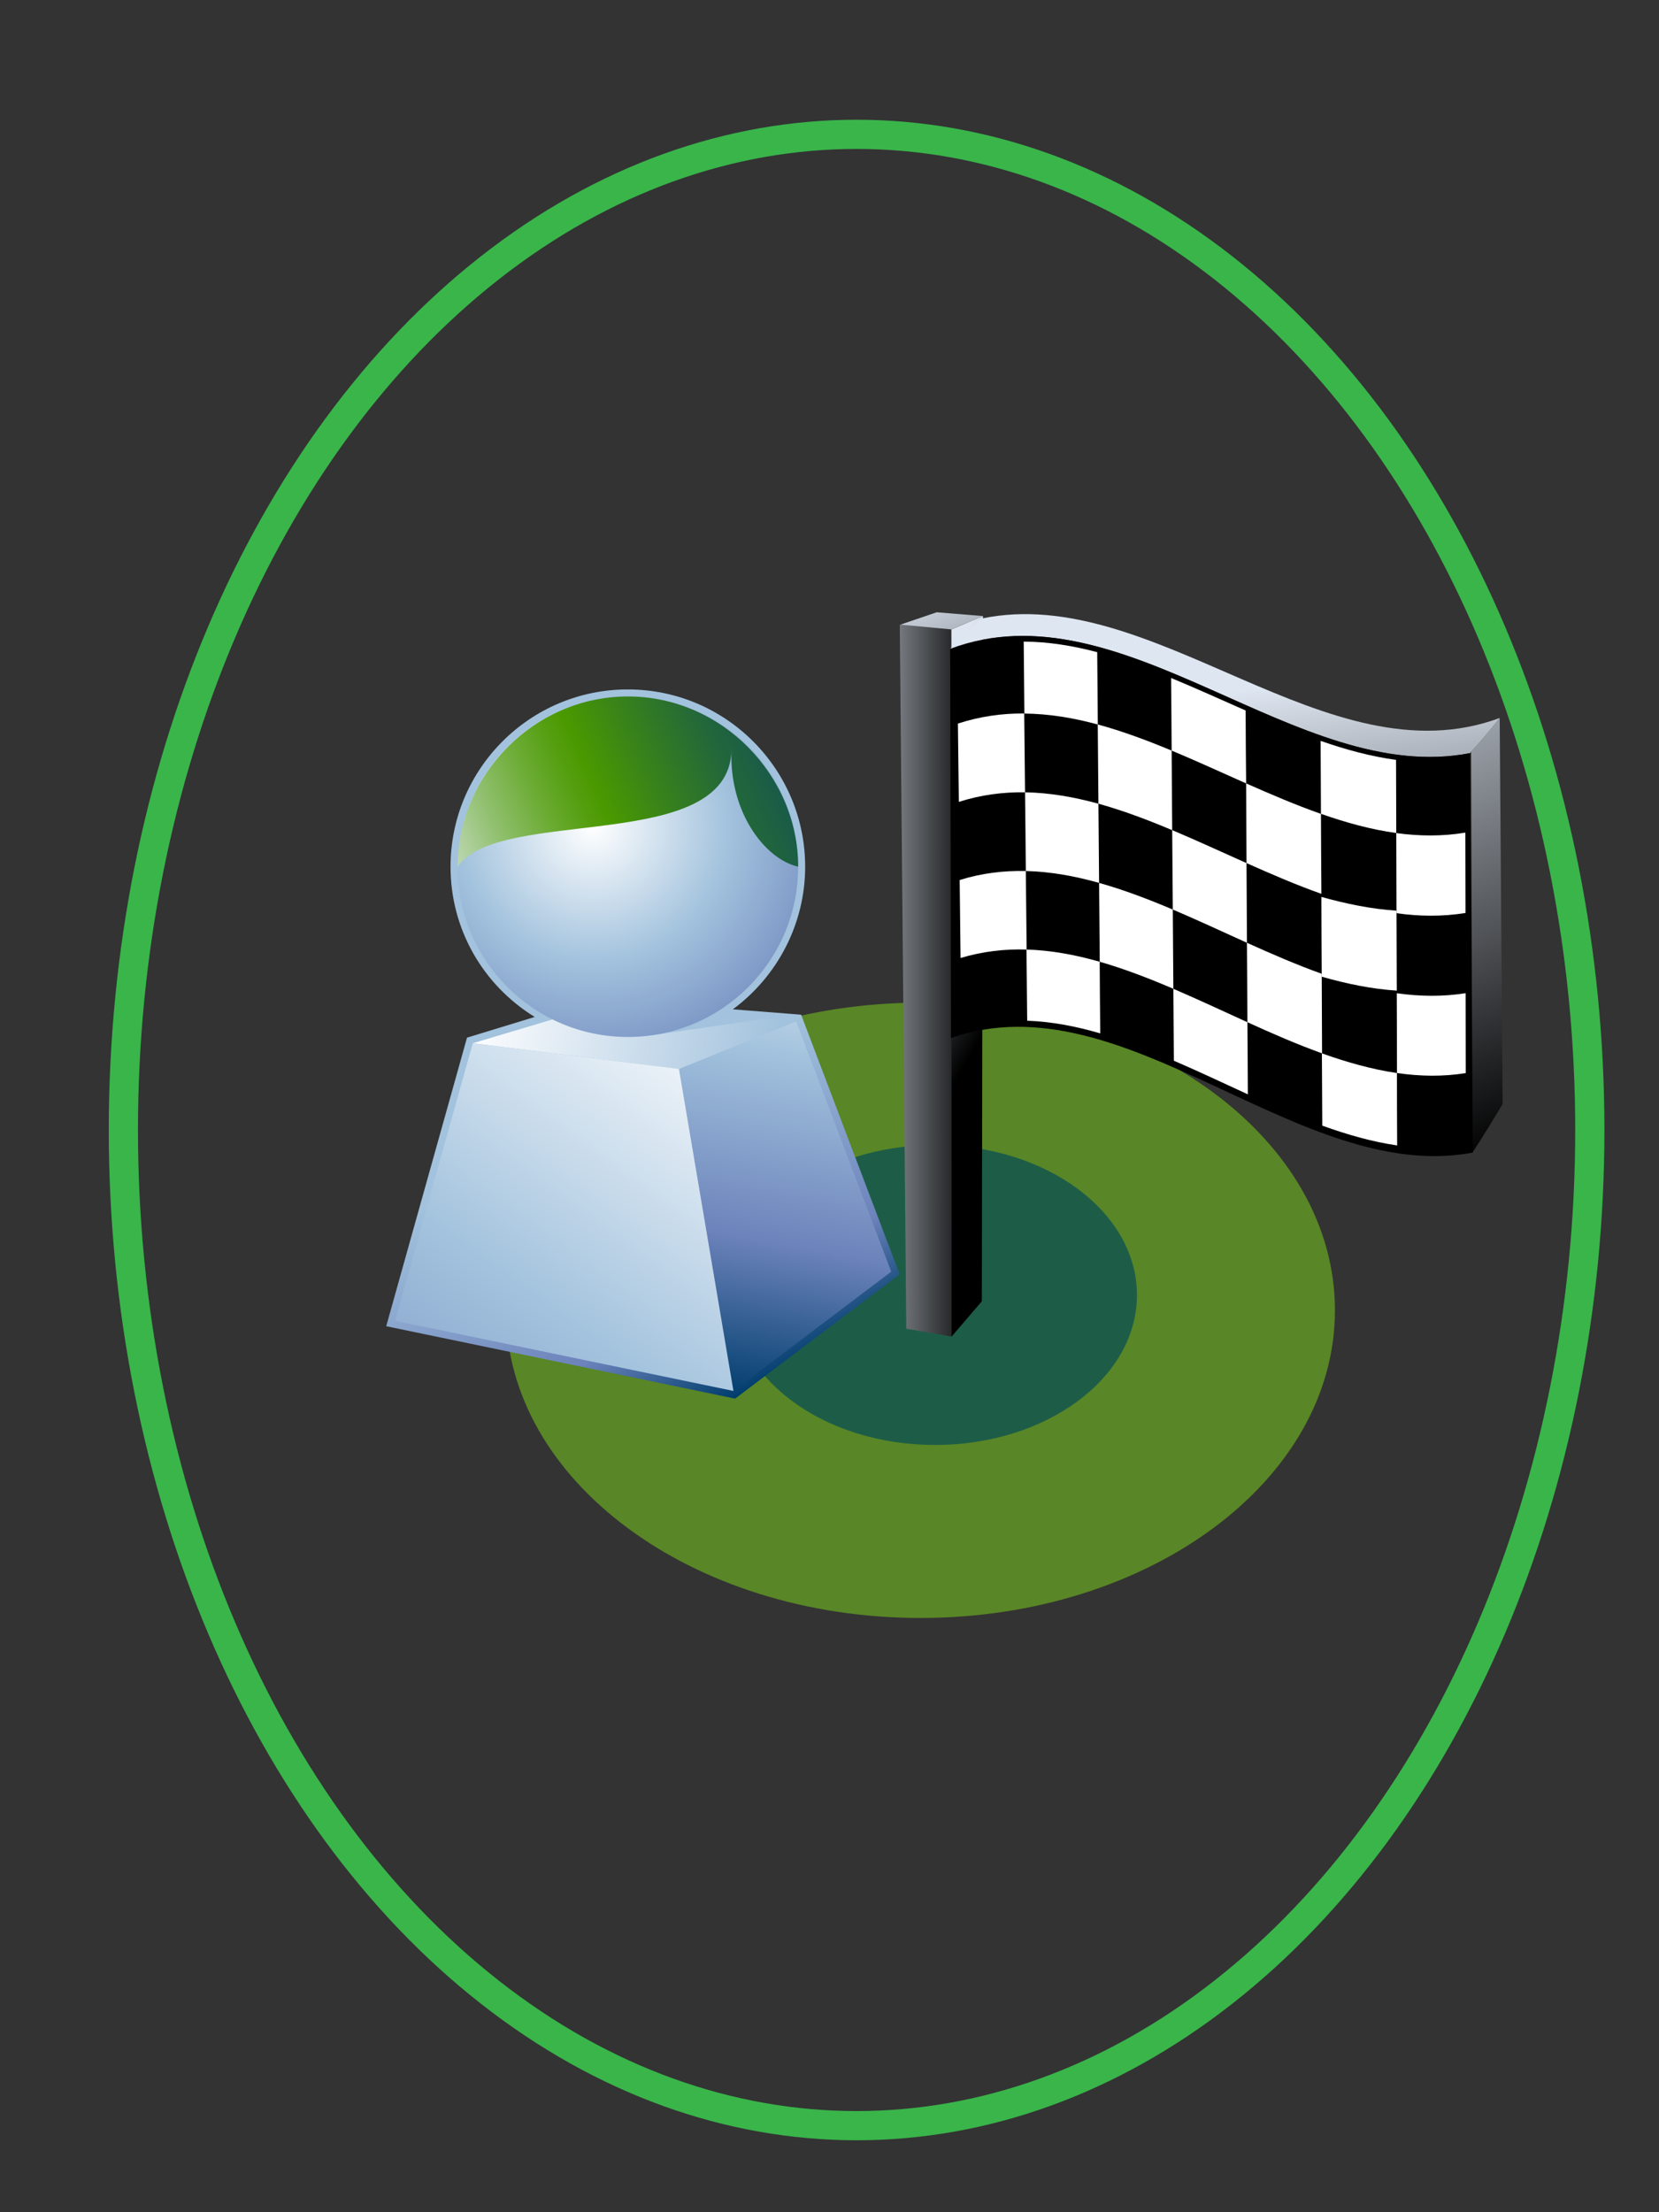 <?xml version="1.0" encoding="UTF-8" standalone="no"?>
<!DOCTYPE svg PUBLIC "-//W3C//DTD SVG 1.1 Tiny//EN" "http://www.w3.org/Graphics/SVG/1.1/DTD/svg11-tiny.dtd">
<svg xmlns="http://www.w3.org/2000/svg" xmlns:xlink="http://www.w3.org/1999/xlink" width="30" height="40" viewBox="0 0 30 40">
<rect x="0" y="0" width="30" height="40" fill="#333333" stroke="none"/>
<rect fill="none" height="40" width="30"/>
<ellipse cx="15.49" cy="20.432" fill="none" rx="13.259" ry="18.003" stroke="#39B54A" stroke-width="0.528"/>
<path d="M16.646,18.13c-4.14,0-7.495,2.489-7.495,5.562c0,3.074,3.355,5.563,7.495,5.563 c4.139,0,7.494-2.488,7.494-5.563C24.141,20.619,20.784,18.13,16.646,18.13z" fill="#73BE1E" fill-opacity="0.6"/>
<path d="M16.908,20.703c-2.019,0-3.653,1.215-3.653,2.713s1.635,2.711,3.653,2.711 c2.017,0,3.652-1.213,3.652-2.711S18.925,20.703,16.908,20.703z" fill="#17594C" fill-opacity="0.9"/>
<linearGradient id="SVGID_1" gradientUnits="userSpaceOnUse" x1="14.99" y1="17.7" x2="17.68" y2="17.7">
<stop stop-color="#DEE6F1" offset="0"/>
<stop stop-color="#000000" offset="1"/>
</linearGradient>
<polygon fill="url(#SVGID_1)" points="16.271,11.296 16.271,11.296 16.389,24.025 17.208,24.167 17.493,11.238 "/>
<linearGradient id="SVGID_2" gradientUnits="userSpaceOnUse" x1="14.77" y1="16.08" x2="18.16" y2="18.04">
<stop stop-color="#DEE6F1" offset="0"/>
<stop stop-color="#000000" offset="1"/>
</linearGradient>
<polygon fill="url(#SVGID_2)" points="17.204,11.381 17.204,11.381 17.208,24.167 17.755,23.529 17.775,11.139 "/>
<linearGradient id="SVGID_3" gradientUnits="userSpaceOnUse" x1="16.75" y1="10.45" x2="18.52" y2="15.32">
<stop stop-color="#DEE6F1" offset="0"/>
<stop stop-color="#000000" offset="1"/>
</linearGradient>
<polygon fill="url(#SVGID_3)" points="16.283,11.294 16.283,11.294 16.939,11.071 17.775,11.139 17.204,11.381 "/>
<linearGradient id="SVGID_4" gradientUnits="userSpaceOnUse" x1="24.42" y1="10.63" x2="28.24" y2="20.41">
<stop stop-color="#DEE6F1" offset="0"/>
<stop stop-color="#000000" offset="1"/>
</linearGradient>
<path d="M26.604,13.593c0.008,2.415,0.018,4.83,0.024,7.244c0.181-0.276,0.362-0.568,0.544-0.876 c-0.018-2.326-0.035-4.652-0.053-6.979C26.947,13.2,26.775,13.403,26.604,13.593z" fill="url(#SVGID_4)"/>
<linearGradient id="SVGID_5" gradientUnits="userSpaceOnUse" x1="22.17" y1="12.52" x2="23.15" y2="19.72">
<stop stop-color="#DEE6F1" offset="0"/>
<stop stop-color="#000000" offset="1"/>
</linearGradient>
<path d="M17.178,11.735c3.135-1.184,6.27,2.49,9.403,1.883c0.181-0.197,0.358-0.408,0.539-0.636 c-3.123,1.157-6.246-2.451-9.369-1.798C17.561,11.352,17.368,11.534,17.178,11.735z" fill="url(#SVGID_5)"/>
<path d="M26.634,20.84c-3.146,0.594-6.291-3.172-9.437-2.071c-0.004-2.346-0.008-4.691-0.014-7.038 c3.135-1.173,6.27,2.498,9.402,1.886C26.604,16.024,26.618,18.433,26.634,20.84z"/>
<path d="M19.841,11.792c-0.442-0.117-0.887-0.189-1.329-0.191c0.004,0.434,0.008,0.867,0.012,1.301 c0.442,0.004,0.887,0.078,1.328,0.198C19.848,12.664,19.846,12.228,19.841,11.792z" fill="#FFFFFF"/>
<path d="M22.525,12.847c-0.448-0.197-0.897-0.402-1.348-0.588c0.004,0.438,0.008,0.876,0.01,1.313 c0.449,0.187,0.896,0.393,1.347,0.593C22.529,13.726,22.527,13.286,22.525,12.847z" fill="#FFFFFF"/>
<path d="M17.339,14.499c0.397-0.127,0.8-0.179,1.197-0.173c-0.004-0.475-0.009-0.949-0.015-1.424v-0.001 c-0.397-0.004-0.799,0.052-1.199,0.182C17.328,13.555,17.333,14.026,17.339,14.499z" fill="#FFFFFF"/>
<path d="M19.863,14.532c0.443,0.123,0.89,0.291,1.334,0.479c-0.004-0.479-0.006-0.958-0.01-1.438c0,0,0,0,0-0.001 c-0.445-0.186-0.892-0.352-1.336-0.473c0,0,0,0,0,0.001C19.855,13.578,19.859,14.056,19.863,14.532z" fill="#FFFFFF"/>
<path d="M22.541,15.606c0.45,0.201,0.9,0.395,1.354,0.556c-0.004-0.481-0.006-0.963-0.008-1.444c0,0,0-0.001,0-0.002 c-0.451-0.158-0.902-0.352-1.353-0.551l0,0C22.536,14.646,22.538,15.126,22.541,15.606z" fill="#FFFFFF"/>
<path d="M19.863,14.535c0-0.001,0-0.002,0-0.003c-0.442-0.121-0.885-0.199-1.327-0.206c0,0.001,0,0.003,0,0.003 c0.006,0.474,0.01,0.946,0.014,1.42c0.441,0.011,0.884,0.09,1.325,0.215C19.871,15.486,19.867,15.011,19.863,14.535z" fill="#FFFFFF"/>
<path d="M21.208,16.446c0.446,0.19,0.896,0.399,1.341,0.601c-0.003-0.479-0.005-0.959-0.008-1.438 c0-0.001,0-0.003,0-0.003c-0.448-0.2-0.896-0.407-1.344-0.596c0,0,0,0.001,0,0.002C21.201,15.491,21.204,15.968,21.208,16.446z" fill="#FFFFFF"/>
<path d="M17.354,15.912c0.006,0.47,0.01,0.94,0.016,1.41c0.398-0.12,0.797-0.165,1.195-0.153 c-0.004-0.473-0.01-0.946-0.015-1.42C18.15,15.74,17.752,15.788,17.354,15.912z" fill="#FFFFFF"/>
<path d="M19.875,15.964c0.003,0.476,0.007,0.951,0.012,1.426c0.444,0.128,0.889,0.299,1.331,0.489 c-0.004-0.478-0.007-0.955-0.01-1.433C20.764,16.258,20.318,16.088,19.875,15.964z" fill="#FFFFFF"/>
<path d="M22.549,17.047c0.004,0.479,0.006,0.957,0.008,1.436c0.45,0.205,0.899,0.401,1.35,0.563 c-0.002-0.48-0.004-0.96-0.006-1.439C23.447,17.445,22.999,17.25,22.549,17.047z" fill="#FFFFFF"/>
<path d="M25.245,13.74c-0.455-0.062-0.909-0.185-1.364-0.344c0.002,0.439,0.004,0.88,0.006,1.319 c0.454,0.16,0.908,0.285,1.362,0.347C25.248,14.623,25.246,14.182,25.245,13.74z" fill="#FFFFFF"/>
<path d="M25.253,16.512c0.416,0.059,0.832,0.063,1.248-0.004c-0.002-0.484-0.002-0.969-0.003-1.453 c-0.416,0.069-0.833,0.065-1.249,0.008c0,0,0,0.001,0,0.002C25.251,15.547,25.252,16.028,25.253,16.512z" fill="#FFFFFF"/>
<path d="M23.895,16.219c0,0.48,0.004,0.961,0.006,1.441c0.451,0.129,0.904,0.222,1.357,0.252 c-0.002-0.48-0.003-0.963-0.005-1.444c0,0,0-0.001,0-0.002c-0.453-0.029-0.905-0.122-1.36-0.249 C23.895,16.218,23.895,16.219,23.895,16.219z" fill="#FFFFFF"/>
<path d="M18.575,18.456c0.44,0.016,0.881,0.1,1.321,0.229c-0.004-0.432-0.008-0.863-0.01-1.295 c-0.441-0.126-0.883-0.208-1.324-0.221C18.566,17.598,18.57,18.027,18.575,18.456z" fill="#FFFFFF"/>
<path d="M21.227,19.179c0.446,0.192,0.893,0.404,1.338,0.608c-0.002-0.435-0.004-0.869-0.008-1.304 c-0.445-0.203-0.893-0.412-1.339-0.604C21.221,18.312,21.225,18.745,21.227,19.179z" fill="#FFFFFF"/>
<path d="M23.904,19.046c0.003,0.436,0.004,0.871,0.007,1.307c0.45,0.163,0.901,0.292,1.354,0.358 c-0.002-0.437-0.004-0.873-0.004-1.309C24.811,19.336,24.357,19.208,23.904,19.046L23.904,19.046z" fill="#FFFFFF"/>
<path d="M26.505,19.403c0-0.482-0.001-0.964-0.002-1.445c-0.415,0.066-0.83,0.06-1.245,0.001 c0.001,0.481,0.004,0.961,0.004,1.443C25.678,19.462,26.091,19.47,26.505,19.403z" fill="#FFFFFF"/>
<linearGradient id="SVGID_6" gradientUnits="userSpaceOnUse" x1="10.8" y1="19.5" x2="13.66" y2="25.14">
<stop stop-color="#A2C2DD" offset="0.1"/>
<stop stop-color="#6C83BB" offset="0.71"/>
<stop stop-color="#003D6D" offset="0.99"/>
</linearGradient>
<path d="M8.147,15.671c0,1.122,0.579,2.135,1.522,2.717c-0.361,0.11-1.224,0.374-1.224,0.374L6.984,23.98 l6.309,1.309l2.975-2.249l-1.781-4.693c0,0-0.811-0.063-1.235-0.097c0.813-0.6,1.308-1.556,1.308-2.577 c0-1.769-1.438-3.207-3.206-3.207C9.585,12.464,8.147,13.903,8.147,15.671z" fill="url(#SVGID_6)"/>
<linearGradient id="SVGID_7" gradientUnits="userSpaceOnUse" x1="15.17" y1="15.83" x2="13.44" y2="25.3">
<stop stop-color="#FFFFFF" offset="0"/>
<stop stop-color="#A2C2DD" offset="0.35"/>
<stop stop-color="#6C83BB" offset="0.7"/>
<stop stop-color="#003D6D" offset="1"/>
</linearGradient>
<polygon fill="url(#SVGID_7)" points="13.263,25.15 12.277,19.328 14.396,18.467 16.116,22.994 "/>
<linearGradient id="SVGID_8" gradientUnits="userSpaceOnUse" x1="7.52" y1="17.93" x2="14.01" y2="19.14">
<stop stop-color="#FFFFFF" offset="0.15"/>
<stop stop-color="#A2C2DD" offset="1"/>
</linearGradient>
<polygon fill="url(#SVGID_8)" points="14.396,18.467 10.827,18.183 8.549,18.863 12.277,19.328 "/>
<linearGradient id="SVGID_9" gradientUnits="userSpaceOnUse" x1="13.47" y1="18.48" x2="2.85" y2="33.11">
<stop stop-color="#FFFFFF" offset="0"/>
<stop stop-color="#A2C2DD" offset="0.35"/>
<stop stop-color="#6C83BB" offset="0.7"/>
<stop stop-color="#003D6D" offset="1"/>
</linearGradient>
<polygon fill="url(#SVGID_9)" points="13.263,25.15 12.277,19.328 8.549,18.863 7.145,23.882 "/>
<polygon fill="#A2C2DD" points="11.782,18.719 13.804,18.424 12.143,18.219 "/>
<radialGradient id="SVGID_10" gradientUnits="userSpaceOnUse" cx="10.72" cy="14.94" r="7.01">
<stop stop-color="#FFFFFF" offset="0"/>
<stop stop-color="#A2C2DD" offset="0.35"/>
<stop stop-color="#6C83BB" offset="0.7"/>
<stop stop-color="#003D6D" offset="1"/>
</radialGradient>
<circle cx="11.354" cy="15.671" fill="url(#SVGID_10)" r="3.079"/>
<linearGradient id="SVGID_11" gradientUnits="userSpaceOnUse" x1="7.6" y1="16.31" x2="15.37" y2="12.91">
<stop stop-color="#E6EEF4" offset="0"/>
<stop stop-color="#C6DCC1" offset="0.08"/>
<stop stop-color="#91C06F" offset="0.21"/>
<stop stop-color="#6BAB33" offset="0.32"/>
<stop stop-color="#539E0E" offset="0.4"/>
<stop stop-color="#4A9900" offset="0.44"/>
<stop stop-color="#398419" offset="0.55"/>
<stop stop-color="#22663B" offset="0.71"/>
<stop stop-color="#135550" offset="0.85"/>
<stop stop-color="#0E4E58" offset="0.94"/>
</linearGradient>
<path d="M13.228,13.563c-0.047,1.894-4.199,1.007-4.953,2.108c0-1.651,1.378-3.078,3.079-3.078 c1.7,0,3.079,1.43,3.079,3.078C13.823,15.531,13.181,14.671,13.228,13.563z" fill="url(#SVGID_11)"/>
</svg>